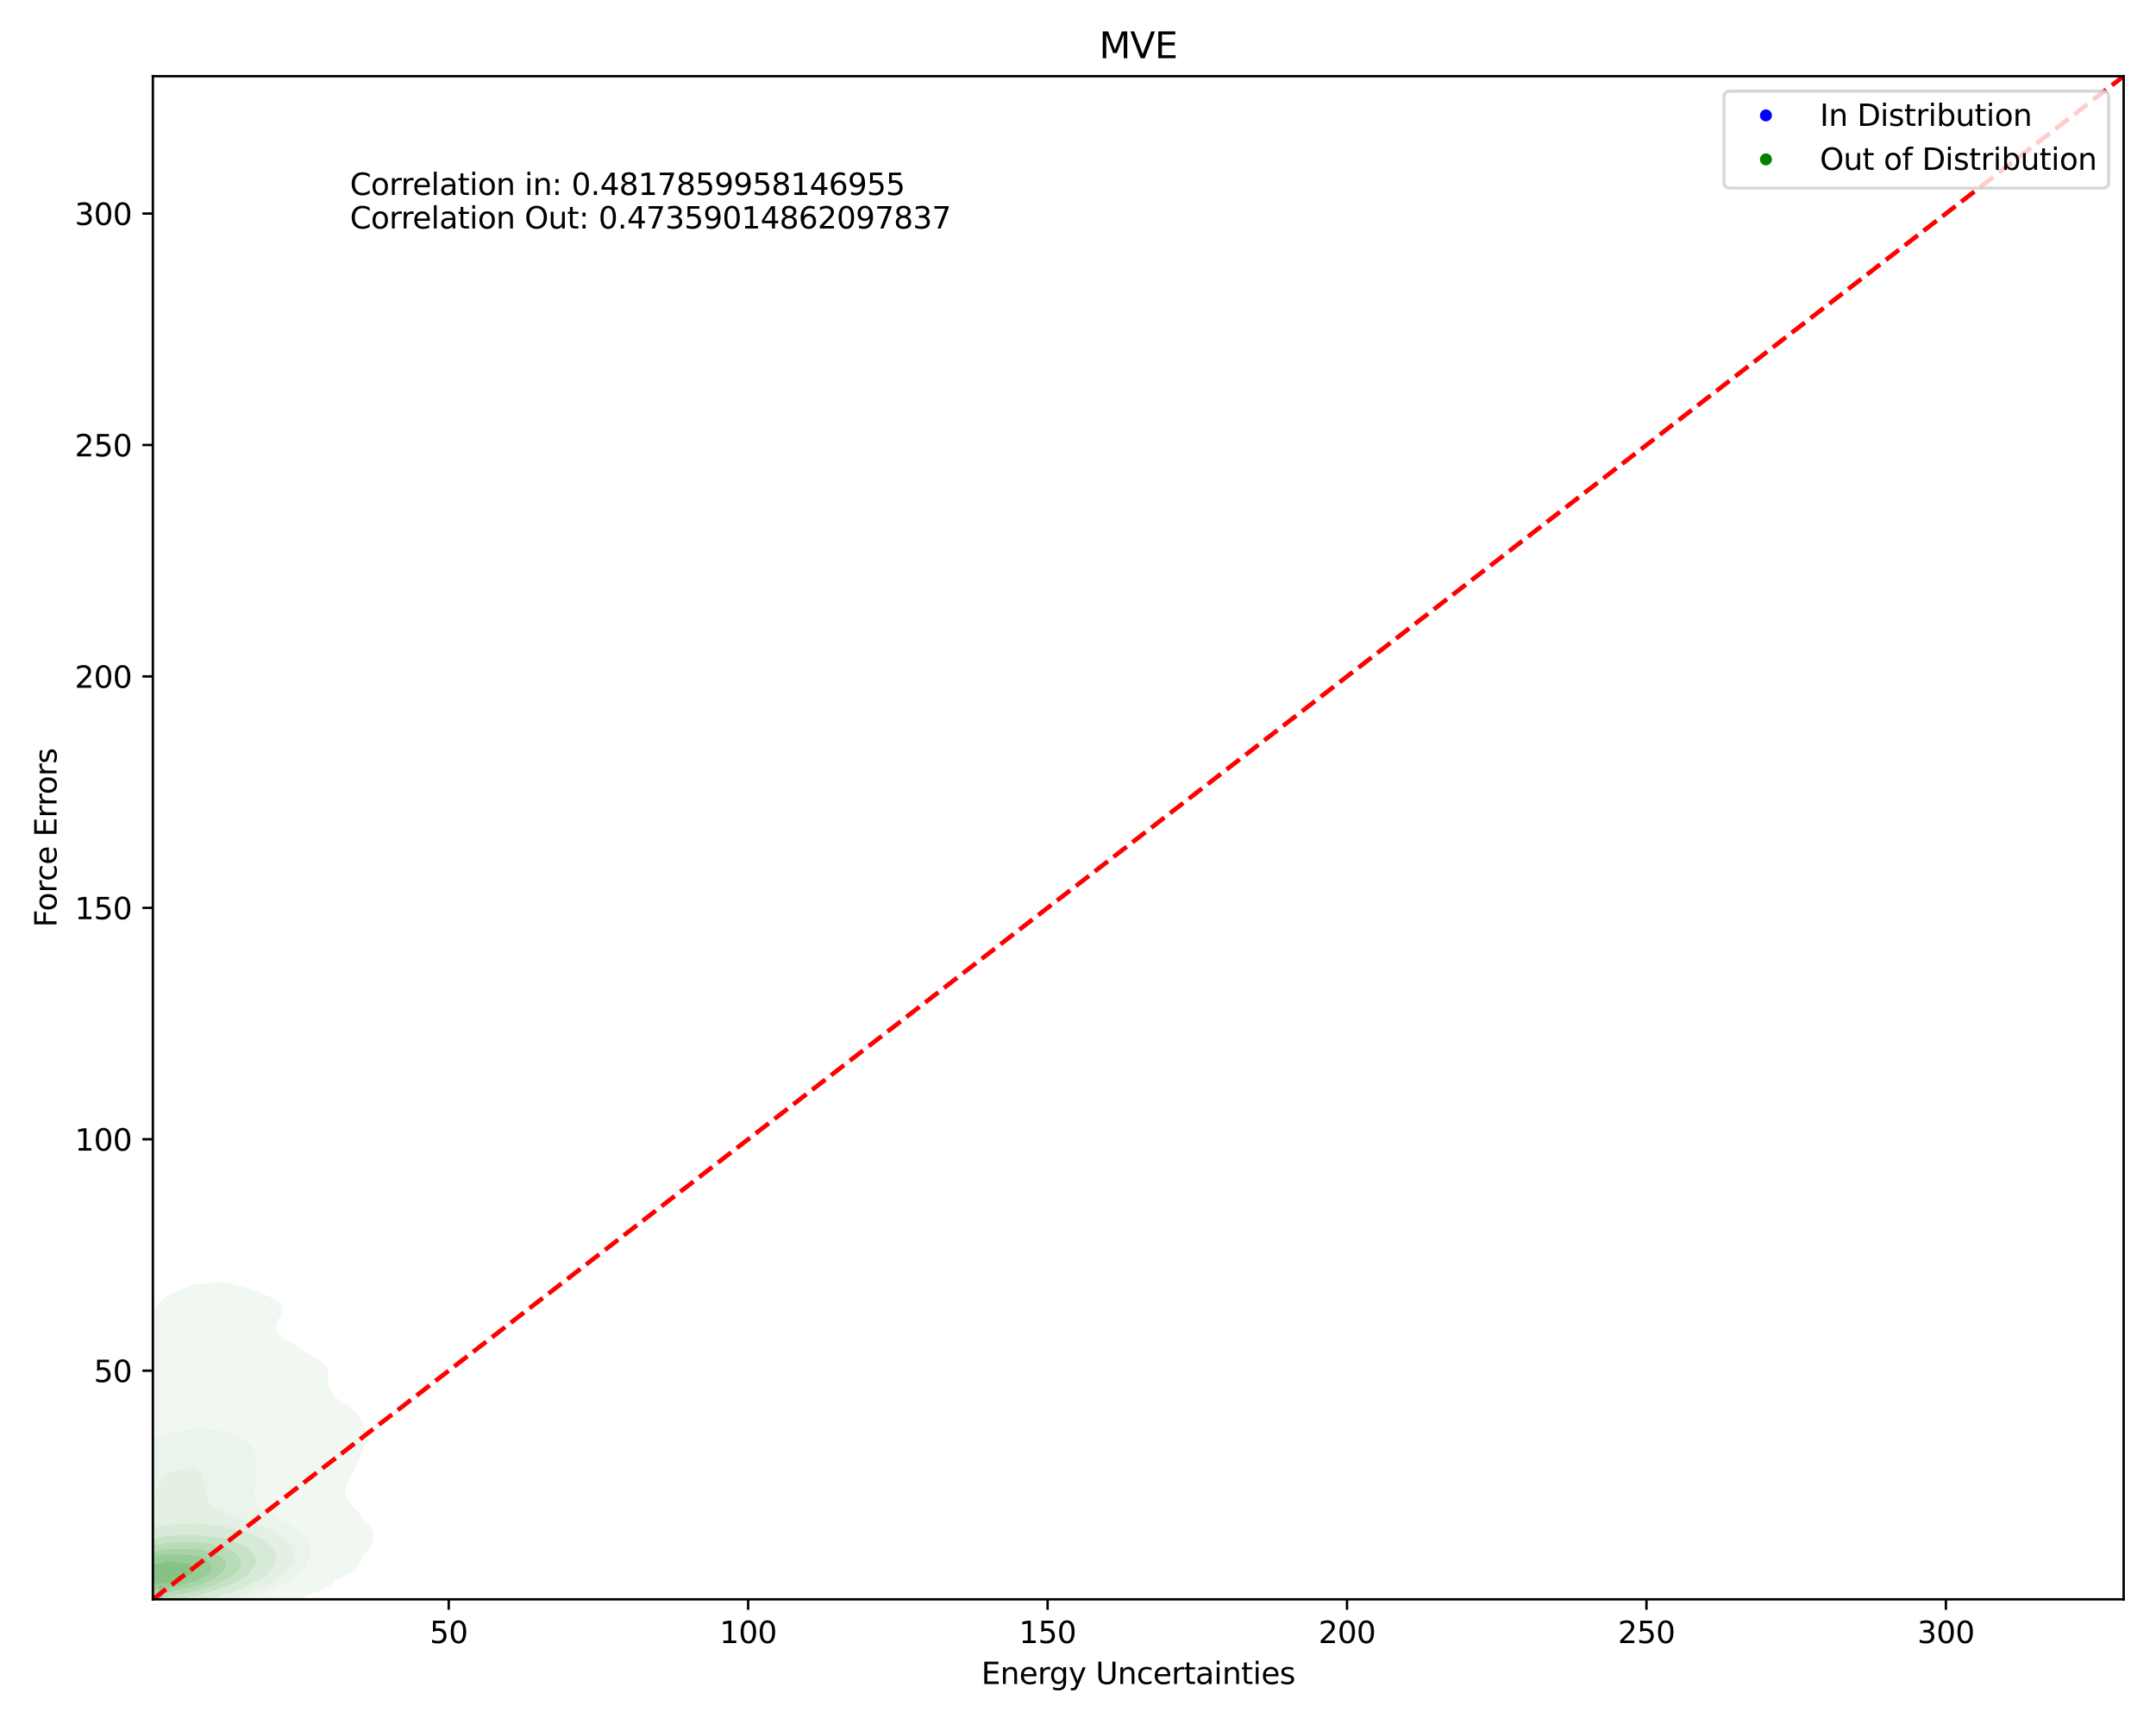 <?xml version="1.0" encoding="utf-8" standalone="no"?>
<!DOCTYPE svg PUBLIC "-//W3C//DTD SVG 1.1//EN"
  "http://www.w3.org/Graphics/SVG/1.1/DTD/svg11.dtd">
<svg xmlns:xlink="http://www.w3.org/1999/xlink" width="720pt" height="576pt" viewBox="0 0 720 576" xmlns="http://www.w3.org/2000/svg" version="1.1">
 <defs>
  <style type="text/css">*{stroke-linejoin: round; stroke-linecap: butt}</style>
 </defs>
 <g id="figure_1">
  <g id="patch_1">
   <path d="M 0 576 
L 720 576 
L 720 0 
L 0 0 
z
" style="fill: #ffffff"/>
  </g>
  <g id="axes_1">
   <g id="patch_2">
    <path d="M 51.05 534.04 
L 709.2 534.04 
L 709.2 25.44 
L 51.05 25.44 
z
" style="fill: #ffffff"/>
   </g>
   <g id="QuadContourSet_1">
    <path d="M 53.05 534.264 
L 53.229 534.416 
L 53.408 534.415 
L 53.587 534.331 
L 53.766 534.123 
L 53.784 534.099 
L 53.945 533.999 
L 54.124 533.776 
L 54.175 533.703 
L 54.303 533.555 
L 54.417 533.307 
L 54.482 533.121 
L 54.553 532.911 
L 54.64 532.515 
L 54.661 532.384 
L 54.747 532.12 
L 54.813 531.724 
L 54.837 531.328 
L 54.831 530.932 
L 54.775 530.536 
L 54.679 530.14 
L 54.661 530.083 
L 54.578 529.744 
L 54.482 529.482 
L 54.358 529.348 
L 54.303 529.288 
L 54.124 529.224 
L 53.945 529.138 
L 53.766 529.086 
L 53.587 529.05 
L 53.408 529.203 
L 53.351 529.348 
L 53.229 529.694 
L 53.214 529.744 
L 53.111 530.14 
L 53.05 530.535 
L 53.049 530.536 
L 52.967 530.932 
L 52.919 531.328 
L 52.888 531.724 
L 52.871 532.12 
L 52.871 532.12 
L 52.82 532.515 
L 52.798 532.911 
L 52.808 533.307 
L 52.871 533.652 
L 52.874 533.703 
L 52.971 534.099 
z
M 53.091 533.703 
L 53.05 533.572 
L 52.982 533.307 
L 52.957 532.911 
L 52.975 532.515 
L 53.035 532.12 
L 53.05 532.048 
L 53.085 531.724 
L 53.165 531.328 
L 53.229 531.097 
L 53.278 530.932 
L 53.408 530.581 
L 53.448 530.536 
L 53.587 530.336 
L 53.766 530.306 
L 53.945 530.358 
L 54.124 530.536 
L 54.124 530.536 
L 54.298 530.932 
L 54.303 530.953 
L 54.386 531.328 
L 54.419 531.724 
L 54.398 532.12 
L 54.318 532.515 
L 54.303 532.565 
L 54.209 532.911 
L 54.124 533.095 
L 54.025 533.307 
L 53.945 533.448 
L 53.766 533.678 
L 53.738 533.703 
L 53.587 533.902 
L 53.408 533.991 
L 53.229 533.944 
z
" clip-path="url(#p7f2a093a16)" style="fill: #e7e7f3"/>
    <path d="M 53.229 533.944 
L 53.408 533.991 
L 53.587 533.902 
L 53.738 533.703 
L 53.766 533.678 
L 53.945 533.448 
L 54.025 533.307 
L 54.124 533.095 
L 54.209 532.911 
L 54.303 532.565 
L 54.318 532.515 
L 54.398 532.12 
L 54.419 531.724 
L 54.386 531.328 
L 54.303 530.953 
L 54.298 530.932 
L 54.124 530.536 
L 54.124 530.536 
L 53.945 530.358 
L 53.766 530.306 
L 53.587 530.336 
L 53.448 530.536 
L 53.408 530.581 
L 53.278 530.932 
L 53.229 531.097 
L 53.165 531.328 
L 53.085 531.724 
L 53.05 532.048 
L 53.035 532.12 
L 52.975 532.515 
L 52.957 532.911 
L 52.982 533.307 
L 53.05 533.572 
L 53.091 533.703 
z
M 53.236 533.703 
L 53.229 533.7 
L 53.074 533.307 
L 53.05 532.911 
L 53.061 532.515 
L 53.094 532.12 
L 53.166 531.724 
L 53.229 531.495 
L 53.277 531.328 
L 53.408 530.975 
L 53.443 530.932 
L 53.587 530.718 
L 53.766 530.679 
L 53.945 530.758 
L 54.066 530.932 
L 54.124 531.056 
L 54.205 531.328 
L 54.258 531.724 
L 54.254 532.12 
L 54.191 532.515 
L 54.124 532.713 
L 54.073 532.911 
L 53.945 533.192 
L 53.887 533.307 
L 53.766 533.513 
L 53.587 533.686 
L 53.545 533.703 
L 53.408 533.804 
z
" clip-path="url(#p7f2a093a16)" style="fill: #d5d5f4"/>
    <path d="M 53.408 533.804 
L 53.545 533.703 
L 53.587 533.686 
L 53.766 533.513 
L 53.887 533.307 
L 53.945 533.192 
L 54.073 532.911 
L 54.124 532.713 
L 54.191 532.515 
L 54.254 532.12 
L 54.258 531.724 
L 54.205 531.328 
L 54.124 531.056 
L 54.066 530.932 
L 53.945 530.758 
L 53.766 530.679 
L 53.587 530.718 
L 53.443 530.932 
L 53.408 530.975 
L 53.277 531.328 
L 53.229 531.495 
L 53.166 531.724 
L 53.094 532.12 
L 53.061 532.515 
L 53.05 532.911 
L 53.074 533.307 
L 53.229 533.7 
L 53.236 533.703 
z
M 53.158 533.307 
L 53.105 532.911 
L 53.114 532.515 
L 53.166 532.12 
L 53.229 531.858 
L 53.261 531.724 
L 53.398 531.328 
L 53.408 531.302 
L 53.587 531.041 
L 53.766 531.012 
L 53.945 531.157 
L 54.023 531.328 
L 54.107 531.724 
L 54.117 532.12 
L 54.072 532.515 
L 53.945 532.911 
L 53.945 532.911 
L 53.766 533.287 
L 53.752 533.307 
L 53.587 533.54 
L 53.408 533.618 
L 53.229 533.485 
z
" clip-path="url(#p7f2a093a16)" style="fill: #bfbff5"/>
    <path d="M 53.229 533.485 
L 53.408 533.618 
L 53.587 533.54 
L 53.752 533.307 
L 53.766 533.287 
L 53.945 532.911 
L 53.945 532.911 
L 54.072 532.515 
L 54.117 532.12 
L 54.107 531.724 
L 54.023 531.328 
L 53.945 531.157 
L 53.766 531.012 
L 53.587 531.041 
L 53.408 531.302 
L 53.398 531.328 
L 53.261 531.724 
L 53.229 531.858 
L 53.166 532.12 
L 53.114 532.515 
L 53.105 532.911 
L 53.158 533.307 
z
M 53.31 533.307 
L 53.229 533.125 
L 53.186 532.911 
L 53.194 532.515 
L 53.229 532.311 
L 53.258 532.12 
L 53.367 531.724 
L 53.408 531.611 
L 53.587 531.365 
L 53.766 531.358 
L 53.945 531.697 
L 53.952 531.724 
L 53.994 532.12 
L 53.945 532.515 
L 53.945 532.515 
L 53.836 532.911 
L 53.766 533.059 
L 53.597 533.307 
L 53.587 533.322 
L 53.408 533.415 
z
" clip-path="url(#p7f2a093a16)" style="fill: #a0a0f7"/>
    <path d="M 53.408 533.415 
L 53.587 533.322 
L 53.597 533.307 
L 53.766 533.059 
L 53.836 532.911 
L 53.945 532.515 
L 53.945 532.515 
L 53.994 532.12 
L 53.952 531.724 
L 53.945 531.697 
L 53.766 531.358 
L 53.587 531.365 
L 53.408 531.611 
L 53.367 531.724 
L 53.258 532.12 
L 53.229 532.311 
L 53.194 532.515 
L 53.186 532.911 
L 53.229 533.125 
L 53.31 533.307 
z
M 53.389 533.307 
L 53.229 532.947 
L 53.222 532.911 
L 53.229 532.515 
L 53.229 532.515 
L 53.29 532.12 
L 53.408 531.736 
L 53.416 531.724 
L 53.587 531.465 
L 53.766 531.481 
L 53.889 531.724 
L 53.941 532.12 
L 53.907 532.515 
L 53.789 532.911 
L 53.766 532.961 
L 53.587 533.245 
L 53.446 533.307 
L 53.408 533.328 
z
" clip-path="url(#p7f2a093a16)" style="fill: #8585f8"/>
    <path d="M 53.408 533.328 
L 53.446 533.307 
L 53.587 533.245 
L 53.766 532.961 
L 53.789 532.911 
L 53.907 532.515 
L 53.941 532.12 
L 53.889 531.724 
L 53.766 531.481 
L 53.587 531.465 
L 53.416 531.724 
L 53.408 531.736 
L 53.29 532.12 
L 53.229 532.515 
L 53.229 532.515 
L 53.222 532.911 
L 53.229 532.947 
L 53.389 533.307 
z
M 53.319 532.911 
L 53.302 532.515 
L 53.372 532.12 
L 53.408 532.003 
L 53.587 531.724 
L 53.766 531.829 
L 53.835 532.12 
L 53.811 532.515 
L 53.766 532.663 
L 53.675 532.911 
L 53.587 533.058 
L 53.408 533.109 
z
" clip-path="url(#p7f2a093a16)" style="fill: #6868fa"/>
    <path d="M 53.408 533.109 
L 53.587 533.058 
L 53.675 532.911 
L 53.766 532.663 
L 53.811 532.515 
L 53.835 532.12 
L 53.766 531.829 
L 53.587 531.724 
L 53.408 532.003 
L 53.372 532.12 
L 53.302 532.515 
L 53.319 532.911 
z
M 53.382 532.911 
L 53.35 532.515 
L 53.408 532.204 
L 53.442 532.12 
L 53.587 531.89 
L 53.766 532.12 
L 53.745 532.515 
L 53.601 532.911 
L 53.587 532.936 
L 53.408 532.968 
z
" clip-path="url(#p7f2a093a16)" style="fill: #4646fb"/>
    <path d="M 53.408 532.968 
L 53.587 532.936 
L 53.601 532.911 
L 53.745 532.515 
L 53.766 532.12 
L 53.587 531.89 
L 53.442 532.12 
L 53.408 532.204 
L 53.35 532.515 
L 53.382 532.911 
z
M 53.408 532.515 
L 53.568 532.12 
L 53.587 532.09 
L 53.61 532.12 
L 53.655 532.515 
L 53.587 532.703 
z
" clip-path="url(#p7f2a093a16)" style="fill: #2828fd"/>
    <path d="M 53.587 532.703 
L 53.655 532.515 
L 53.61 532.12 
L 53.587 532.09 
L 53.568 532.12 
L 53.408 532.515 
z
" clip-path="url(#p7f2a093a16)" style="fill: #0b0bfe"/>
   </g>
   <g id="QuadContourSet_2">
    <path d="M 27.845 546.26 
L 30.205 546.159 
L 37.213 545.964 
L 46.58 545.225 
L 47.925 545.068 
L 55.948 544.138 
L 57.1 543.977 
L 64.284 542.886 
L 65.315 542.707 
L 70.954 541.795 
L 74.683 540.88 
L 75.671 540.704 
L 81.178 539.613 
L 84.05 538.627 
L 84.577 538.523 
L 89.655 537.432 
L 92.524 536.341 
L 93.418 535.899 
L 96.25 535.25 
L 99.713 534.159 
L 101.811 533.068 
L 102.785 532.366 
L 104.223 531.977 
L 107.53 530.887 
L 109.643 529.796 
L 111.055 528.705 
L 112.044 527.614 
L 112.153 527.478 
L 114.622 526.523 
L 116.644 525.432 
L 118.087 524.341 
L 119.151 523.251 
L 119.96 522.16 
L 120.593 521.069 
L 121.102 519.978 
L 121.52 518.887 
L 121.52 518.887 
L 122.729 517.796 
L 123.621 516.705 
L 124.252 515.615 
L 124.652 514.524 
L 124.833 513.433 
L 124.797 512.342 
L 124.531 511.251 
L 124.014 510.16 
L 123.217 509.069 
L 122.109 507.979 
L 121.52 507.503 
L 121.16 506.888 
L 120.396 505.797 
L 119.489 504.706 
L 118.489 503.615 
L 117.482 502.524 
L 116.576 501.433 
L 115.88 500.343 
L 115.464 499.252 
L 115.342 498.161 
L 115.476 497.07 
L 115.804 495.979 
L 116.258 494.888 
L 116.784 493.797 
L 117.34 492.707 
L 117.901 491.616 
L 118.45 490.525 
L 118.982 489.434 
L 119.493 488.343 
L 119.982 487.252 
L 120.445 486.161 
L 120.873 485.071 
L 121.254 483.98 
L 121.52 483.062 
L 121.646 482.889 
L 122.223 481.798 
L 122.549 480.707 
L 122.613 479.616 
L 122.423 478.525 
L 121.999 477.435 
L 121.52 476.6 
L 121.452 476.344 
L 121.071 475.253 
L 120.579 474.162 
L 119.95 473.071 
L 119.144 471.98 
L 118.117 470.889 
L 116.833 469.798 
L 115.295 468.708 
L 113.566 467.617 
L 112.153 466.738 
L 111.955 466.526 
L 111.085 465.435 
L 110.394 464.344 
L 109.928 463.253 
L 109.681 462.162 
L 109.605 461.072 
L 109.615 459.981 
L 109.602 458.89 
L 109.451 457.799 
L 109.044 456.708 
L 108.285 455.617 
L 107.121 454.526 
L 105.553 453.436 
L 103.625 452.345 
L 102.785 451.914 
L 101.862 451.254 
L 100.199 450.163 
L 98.387 449.072 
L 96.502 447.981 
L 94.688 446.89 
L 93.418 445.977 
L 93.208 445.8 
L 92.383 444.709 
L 92.047 443.618 
L 92.138 442.527 
L 92.536 441.436 
L 93.099 440.345 
L 93.418 439.741 
L 93.699 439.254 
L 94.152 438.164 
L 94.305 437.073 
L 94.044 435.982 
L 93.418 435.122 
L 93.223 434.891 
L 91.672 433.8 
L 89.453 432.709 
L 86.742 431.618 
L 84.05 430.616 
L 83.73 430.528 
L 79.797 429.437 
L 75.626 428.346 
L 74.683 428.116 
L 71.555 428.346 
L 65.315 428.741 
L 63.381 429.437 
L 60.519 430.528 
L 57.888 431.618 
L 55.948 432.524 
L 55.697 432.709 
L 54.429 433.8 
L 53.351 434.891 
L 52.411 435.982 
L 51.561 437.073 
L 50.766 438.164 
L 50 439.254 
L 49.254 440.345 
L 48.525 441.436 
L 47.816 442.527 
L 47.128 443.618 
L 46.58 444.514 
L 46.47 444.709 
L 45.874 445.8 
L 45.276 446.89 
L 44.64 447.981 
L 43.937 449.072 
L 43.153 450.163 
L 42.295 451.254 
L 41.38 452.345 
L 40.433 453.436 
L 39.476 454.526 
L 38.524 455.617 
L 37.59 456.708 
L 37.213 457.141 
L 36.478 457.799 
L 35.261 458.89 
L 34.087 459.981 
L 32.962 461.072 
L 31.89 462.162 
L 30.879 463.253 
L 29.932 464.344 
L 29.054 465.435 
L 28.243 466.526 
L 27.845 467.089 
L 27.234 467.617 
L 26.043 468.708 
L 24.973 469.798 
L 24.01 470.889 
L 23.14 471.98 
L 22.35 473.071 
L 21.628 474.162 
L 20.966 475.253 
L 20.357 476.344 
L 19.797 477.435 
L 19.282 478.525 
L 18.808 479.616 
L 18.478 480.424 
L 18.238 480.707 
L 17.329 481.798 
L 16.475 482.889 
L 15.67 483.98 
L 14.91 485.071 
L 14.197 486.161 
L 13.535 487.252 
L 12.929 488.343 
L 12.383 489.434 
L 11.898 490.525 
L 11.474 491.616 
L 11.107 492.707 
L 10.792 493.797 
L 10.521 494.888 
L 10.287 495.979 
L 10.08 497.07 
L 9.893 498.161 
L 9.72 499.252 
L 9.557 500.343 
L 9.402 501.433 
L 9.254 502.524 
L 9.115 503.615 
L 9.11 503.652 
L 8.778 504.706 
L 8.441 505.797 
L 8.089 506.888 
L 7.688 507.979 
L 7.197 509.069 
L 6.577 510.16 
L 5.807 511.251 
L 4.899 512.342 
L 3.899 513.433 
L 2.874 514.524 
L 1.893 515.615 
L 1.003 516.705 
L 0.228 517.796 
L -0.257 518.558 
L -0.898 518.887 
L -2.902 519.978 
L -4.512 521.069 
L -5.791 522.16 
L -6.803 523.251 
L -7.603 524.341 
L -8.238 525.432 
L -8.743 526.523 
L -9.146 527.614 
L -9.465 528.705 
L -9.625 529.39 
L -9.625 529.796 
L -9.625 530.887 
L -9.625 531.977 
L -9.625 533.068 
L -9.625 534.159 
L -9.625 535.25 
L -9.625 536.341 
L -9.625 537.432 
L -9.625 537.542 
L -9.196 538.523 
L -8.434 539.613 
L -7.217 540.704 
L -5.267 541.795 
L -2.104 542.886 
L -0.257 543.366 
L 1.764 543.977 
L 7.57 545.068 
L 9.11 545.3 
L 18.478 546.097 
L 22.73 546.159 
z
M 23.836 540.704 
L 18.478 540.035 
L 16.445 539.613 
L 12.538 538.523 
L 10.215 537.432 
L 9.11 536.603 
L 8.614 536.341 
L 7.074 535.25 
L 6.1 534.159 
L 5.534 533.068 
L 5.28 531.977 
L 5.281 530.887 
L 5.505 529.796 
L 5.945 528.705 
L 6.609 527.614 
L 7.522 526.523 
L 8.727 525.432 
L 9.11 525.141 
L 9.564 524.341 
L 10.31 523.251 
L 11.229 522.16 
L 12.368 521.069 
L 13.782 519.978 
L 15.54 518.887 
L 17.718 517.796 
L 18.478 517.443 
L 19.322 516.705 
L 20.724 515.615 
L 22.36 514.524 
L 24.223 513.433 
L 26.263 512.342 
L 27.845 511.496 
L 28.156 511.251 
L 29.385 510.16 
L 30.548 509.069 
L 31.575 507.979 
L 32.419 506.888 
L 33.073 505.797 
L 33.568 504.706 
L 33.955 503.615 
L 34.285 502.524 
L 34.6 501.433 
L 34.927 500.343 
L 35.277 499.252 
L 35.652 498.161 
L 36.051 497.07 
L 36.473 495.979 
L 36.921 494.888 
L 37.213 494.232 
L 37.383 493.797 
L 37.853 492.707 
L 38.386 491.616 
L 39.001 490.525 
L 39.717 489.434 
L 40.55 488.343 
L 41.515 487.252 
L 42.625 486.161 
L 43.893 485.071 
L 45.331 483.98 
L 46.58 483.124 
L 46.985 482.889 
L 48.944 481.798 
L 51.08 480.707 
L 53.42 479.616 
L 55.948 478.54 
L 56.029 478.525 
L 61.989 477.435 
L 65.315 476.86 
L 70.882 477.435 
L 74.683 477.834 
L 76.627 478.525 
L 79.285 479.616 
L 81.398 480.707 
L 82.993 481.798 
L 84.05 482.804 
L 84.125 482.889 
L 84.846 483.98 
L 85.325 485.071 
L 85.614 486.161 
L 85.763 487.252 
L 85.815 488.343 
L 85.806 489.434 
L 85.763 490.525 
L 85.7 491.616 
L 85.626 492.707 
L 85.539 493.797 
L 85.436 494.888 
L 85.321 495.979 
L 85.205 497.07 
L 85.12 498.161 
L 85.115 499.252 
L 85.262 500.343 
L 85.648 501.433 
L 86.354 502.524 
L 87.432 503.615 
L 88.868 504.706 
L 90.571 505.797 
L 92.386 506.888 
L 93.418 507.493 
L 94.441 507.979 
L 96.641 509.069 
L 98.487 510.16 
L 99.971 511.251 
L 101.119 512.342 
L 101.974 513.433 
L 102.582 514.524 
L 102.785 515.044 
L 103.203 515.615 
L 103.717 516.705 
L 103.945 517.796 
L 103.902 518.887 
L 103.582 519.978 
L 102.957 521.069 
L 102.785 521.269 
L 102.467 522.16 
L 101.938 523.251 
L 101.235 524.341 
L 100.305 525.432 
L 99.062 526.523 
L 97.368 527.614 
L 95.005 528.705 
L 93.418 529.282 
L 92.724 529.796 
L 90.923 530.887 
L 88.38 531.977 
L 84.622 533.068 
L 84.05 533.216 
L 81.832 534.159 
L 78.198 535.25 
L 74.683 536.023 
L 73.563 536.341 
L 69.057 537.432 
L 65.315 538.12 
L 63.109 538.523 
L 55.948 539.613 
L 55.948 539.613 
L 46.58 540.663 
L 45.721 540.704 
L 37.213 541.223 
L 27.845 541.102 
z
" clip-path="url(#p7f2a093a16)" style="fill: #e5f0e5; fill-opacity: 0.5"/>
    <path d="M 27.845 541.102 
L 37.213 541.223 
L 45.721 540.704 
L 46.58 540.663 
L 55.948 539.613 
L 55.948 539.613 
L 63.109 538.523 
L 65.315 538.12 
L 69.057 537.432 
L 73.563 536.341 
L 74.683 536.023 
L 78.198 535.25 
L 81.832 534.159 
L 84.05 533.216 
L 84.622 533.068 
L 88.38 531.977 
L 90.923 530.887 
L 92.724 529.796 
L 93.418 529.282 
L 95.005 528.705 
L 97.368 527.614 
L 99.062 526.523 
L 100.305 525.432 
L 101.235 524.341 
L 101.938 523.251 
L 102.467 522.16 
L 102.785 521.269 
L 102.957 521.069 
L 103.582 519.978 
L 103.902 518.887 
L 103.945 517.796 
L 103.717 516.705 
L 103.203 515.615 
L 102.785 515.044 
L 102.582 514.524 
L 101.974 513.433 
L 101.119 512.342 
L 99.971 511.251 
L 98.487 510.16 
L 96.641 509.069 
L 94.441 507.979 
L 93.418 507.493 
L 92.386 506.888 
L 90.571 505.797 
L 88.868 504.706 
L 87.432 503.615 
L 86.354 502.524 
L 85.648 501.433 
L 85.262 500.343 
L 85.115 499.252 
L 85.12 498.161 
L 85.205 497.07 
L 85.321 495.979 
L 85.436 494.888 
L 85.539 493.797 
L 85.626 492.707 
L 85.7 491.616 
L 85.763 490.525 
L 85.806 489.434 
L 85.815 488.343 
L 85.763 487.252 
L 85.614 486.161 
L 85.325 485.071 
L 84.846 483.98 
L 84.125 482.889 
L 84.05 482.804 
L 82.993 481.798 
L 81.398 480.707 
L 79.285 479.616 
L 76.627 478.525 
L 74.683 477.834 
L 70.882 477.435 
L 65.315 476.86 
L 61.989 477.435 
L 56.029 478.525 
L 55.948 478.54 
L 53.42 479.616 
L 51.08 480.707 
L 48.944 481.798 
L 46.985 482.889 
L 46.58 483.124 
L 45.331 483.98 
L 43.893 485.071 
L 42.625 486.161 
L 41.515 487.252 
L 40.55 488.343 
L 39.717 489.434 
L 39.001 490.525 
L 38.386 491.616 
L 37.853 492.707 
L 37.383 493.797 
L 37.213 494.232 
L 36.921 494.888 
L 36.473 495.979 
L 36.051 497.07 
L 35.652 498.161 
L 35.277 499.252 
L 34.927 500.343 
L 34.6 501.433 
L 34.285 502.524 
L 33.955 503.615 
L 33.568 504.706 
L 33.073 505.797 
L 32.419 506.888 
L 31.575 507.979 
L 30.548 509.069 
L 29.385 510.16 
L 28.156 511.251 
L 27.845 511.496 
L 26.263 512.342 
L 24.223 513.433 
L 22.36 514.524 
L 20.724 515.615 
L 19.322 516.705 
L 18.478 517.443 
L 17.718 517.796 
L 15.54 518.887 
L 13.782 519.978 
L 12.368 521.069 
L 11.229 522.16 
L 10.31 523.251 
L 9.564 524.341 
L 9.11 525.141 
L 8.727 525.432 
L 7.522 526.523 
L 6.609 527.614 
L 5.945 528.705 
L 5.505 529.796 
L 5.281 530.887 
L 5.28 531.977 
L 5.534 533.068 
L 6.1 534.159 
L 7.074 535.25 
L 8.614 536.341 
L 9.11 536.603 
L 10.215 537.432 
L 12.538 538.523 
L 16.445 539.613 
L 18.478 540.035 
L 23.836 540.704 
z
M 23.625 538.523 
L 18.833 537.432 
L 18.478 537.317 
L 15.742 536.341 
L 13.755 535.25 
L 12.511 534.159 
L 11.764 533.068 
L 11.365 531.977 
L 11.222 530.887 
L 11.284 529.796 
L 11.523 528.705 
L 11.929 527.614 
L 12.507 526.523 
L 13.277 525.432 
L 14.269 524.341 
L 15.531 523.251 
L 17.127 522.16 
L 18.478 521.396 
L 18.794 521.069 
L 19.971 519.978 
L 21.401 518.887 
L 23.145 517.796 
L 25.272 516.705 
L 27.845 515.615 
L 27.845 515.615 
L 29.601 514.524 
L 31.623 513.433 
L 33.903 512.342 
L 36.386 511.251 
L 37.213 510.863 
L 38.598 510.16 
L 40.661 509.069 
L 42.639 507.979 
L 44.403 506.888 
L 45.853 505.797 
L 46.58 505.062 
L 47.132 504.706 
L 48.362 503.615 
L 49.282 502.524 
L 49.984 501.433 
L 50.574 500.343 
L 51.134 499.252 
L 51.714 498.161 
L 52.33 497.07 
L 52.981 495.979 
L 53.66 494.888 
L 54.364 493.797 
L 55.099 492.707 
L 55.888 491.616 
L 55.948 491.541 
L 61.307 490.525 
L 65.315 489.557 
L 66.114 490.525 
L 66.796 491.616 
L 67.342 492.707 
L 67.8 493.797 
L 68.183 494.888 
L 68.489 495.979 
L 68.722 497.07 
L 68.898 498.161 
L 69.07 499.252 
L 69.324 500.343 
L 69.802 501.433 
L 70.705 502.524 
L 72.303 503.615 
L 74.683 504.607 
L 74.843 504.706 
L 77.303 505.797 
L 80.26 506.888 
L 83.438 507.979 
L 84.05 508.174 
L 86.464 509.069 
L 89.092 510.16 
L 91.249 511.251 
L 92.94 512.342 
L 93.418 512.714 
L 94.606 513.433 
L 96.04 514.524 
L 97.09 515.615 
L 97.818 516.705 
L 98.272 517.796 
L 98.483 518.887 
L 98.47 519.978 
L 98.234 521.069 
L 97.762 522.16 
L 97.019 523.251 
L 95.944 524.341 
L 94.434 525.432 
L 93.418 525.997 
L 92.935 526.523 
L 91.706 527.614 
L 90.086 528.705 
L 87.887 529.796 
L 84.801 530.887 
L 84.05 531.115 
L 82.282 531.977 
L 79.343 533.068 
L 75.101 534.159 
L 74.683 534.257 
L 71.333 535.25 
L 66.172 536.341 
L 65.315 536.505 
L 60.34 537.432 
L 55.948 538.118 
L 52.136 538.523 
L 46.58 539.136 
L 37.213 539.516 
L 27.845 539.148 
z
" clip-path="url(#p7f2a093a16)" style="fill: #d8ead8; fill-opacity: 0.5"/>
    <path d="M 27.845 539.148 
L 37.213 539.516 
L 46.58 539.136 
L 52.136 538.523 
L 55.948 538.118 
L 60.34 537.432 
L 65.315 536.505 
L 66.172 536.341 
L 71.333 535.25 
L 74.683 534.257 
L 75.101 534.159 
L 79.343 533.068 
L 82.282 531.977 
L 84.05 531.115 
L 84.801 530.887 
L 87.887 529.796 
L 90.086 528.705 
L 91.706 527.614 
L 92.935 526.523 
L 93.418 525.997 
L 94.434 525.432 
L 95.944 524.341 
L 97.019 523.251 
L 97.762 522.16 
L 98.234 521.069 
L 98.47 519.978 
L 98.483 518.887 
L 98.272 517.796 
L 97.818 516.705 
L 97.09 515.615 
L 96.04 514.524 
L 94.606 513.433 
L 93.418 512.714 
L 92.94 512.342 
L 91.249 511.251 
L 89.092 510.16 
L 86.464 509.069 
L 84.05 508.174 
L 83.438 507.979 
L 80.26 506.888 
L 77.303 505.797 
L 74.843 504.706 
L 74.683 504.607 
L 72.303 503.615 
L 70.705 502.524 
L 69.802 501.433 
L 69.324 500.343 
L 69.07 499.252 
L 68.898 498.161 
L 68.722 497.07 
L 68.489 495.979 
L 68.183 494.888 
L 67.8 493.797 
L 67.342 492.707 
L 66.796 491.616 
L 66.114 490.525 
L 65.315 489.557 
L 61.307 490.525 
L 55.948 491.541 
L 55.888 491.616 
L 55.099 492.707 
L 54.364 493.797 
L 53.66 494.888 
L 52.981 495.979 
L 52.33 497.07 
L 51.714 498.161 
L 51.134 499.252 
L 50.574 500.343 
L 49.984 501.433 
L 49.282 502.524 
L 48.362 503.615 
L 47.132 504.706 
L 46.58 505.062 
L 45.853 505.797 
L 44.403 506.888 
L 42.639 507.979 
L 40.661 509.069 
L 38.598 510.16 
L 37.213 510.863 
L 36.386 511.251 
L 33.903 512.342 
L 31.623 513.433 
L 29.601 514.524 
L 27.845 515.615 
L 27.845 515.615 
L 25.272 516.705 
L 23.145 517.796 
L 21.401 518.887 
L 19.971 519.978 
L 18.794 521.069 
L 18.478 521.396 
L 17.127 522.16 
L 15.531 523.251 
L 14.269 524.341 
L 13.277 525.432 
L 12.507 526.523 
L 11.929 527.614 
L 11.523 528.705 
L 11.284 529.796 
L 11.222 530.887 
L 11.365 531.977 
L 11.764 533.068 
L 12.511 534.159 
L 13.755 535.25 
L 15.742 536.341 
L 18.478 537.317 
L 18.833 537.432 
L 23.625 538.523 
z
M 32.622 537.432 
L 27.845 536.967 
L 25.02 536.341 
L 21.68 535.25 
L 19.705 534.159 
L 18.563 533.068 
L 18.478 532.934 
L 17.665 531.977 
L 17.204 530.887 
L 17.122 529.796 
L 17.367 528.705 
L 17.918 527.614 
L 18.478 526.894 
L 18.641 526.523 
L 19.268 525.432 
L 20.064 524.341 
L 21.054 523.251 
L 22.281 522.16 
L 23.799 521.069 
L 25.681 519.978 
L 27.845 518.957 
L 27.951 518.887 
L 29.688 517.796 
L 31.762 516.705 
L 34.247 515.615 
L 37.213 514.524 
L 37.213 514.524 
L 39.94 513.433 
L 43.055 512.342 
L 46.567 511.251 
L 46.58 511.247 
L 51.137 510.16 
L 55.948 509.11 
L 56.724 509.069 
L 65.315 508.565 
L 69.402 509.069 
L 74.683 509.649 
L 76.737 510.16 
L 80.809 511.251 
L 84.046 512.342 
L 84.05 512.343 
L 86.579 513.433 
L 88.51 514.524 
L 89.94 515.615 
L 90.959 516.705 
L 91.64 517.796 
L 92.04 518.887 
L 92.197 519.978 
L 92.136 521.069 
L 91.867 522.16 
L 91.383 523.251 
L 90.662 524.341 
L 89.66 525.432 
L 88.298 526.523 
L 86.452 527.614 
L 84.05 528.656 
L 83.978 528.705 
L 82.116 529.796 
L 79.677 530.887 
L 76.355 531.977 
L 74.683 532.432 
L 72.766 533.068 
L 68.745 534.159 
L 65.315 534.893 
L 63.495 535.25 
L 57.239 536.341 
L 55.948 536.549 
L 47.419 537.432 
L 46.58 537.523 
L 37.213 537.786 
z
" clip-path="url(#p7f2a093a16)" style="fill: #c9e3c9; fill-opacity: 0.5"/>
    <path d="M 37.213 537.786 
L 46.58 537.523 
L 47.419 537.432 
L 55.948 536.549 
L 57.239 536.341 
L 63.495 535.25 
L 65.315 534.893 
L 68.745 534.159 
L 72.766 533.068 
L 74.683 532.432 
L 76.355 531.977 
L 79.677 530.887 
L 82.116 529.796 
L 83.978 528.705 
L 84.05 528.656 
L 86.452 527.614 
L 88.298 526.523 
L 89.66 525.432 
L 90.662 524.341 
L 91.383 523.251 
L 91.867 522.16 
L 92.136 521.069 
L 92.197 519.978 
L 92.04 518.887 
L 91.64 517.796 
L 90.959 516.705 
L 89.94 515.615 
L 88.51 514.524 
L 86.579 513.433 
L 84.05 512.343 
L 84.046 512.342 
L 80.809 511.251 
L 76.737 510.16 
L 74.683 509.649 
L 69.402 509.069 
L 65.315 508.565 
L 56.724 509.069 
L 55.948 509.11 
L 51.137 510.16 
L 46.58 511.247 
L 46.567 511.251 
L 43.055 512.342 
L 39.94 513.433 
L 37.213 514.524 
L 37.213 514.524 
L 34.247 515.615 
L 31.762 516.705 
L 29.688 517.796 
L 27.951 518.887 
L 27.845 518.957 
L 25.681 519.978 
L 23.799 521.069 
L 22.281 522.16 
L 21.054 523.251 
L 20.064 524.341 
L 19.268 525.432 
L 18.641 526.523 
L 18.478 526.894 
L 17.918 527.614 
L 17.367 528.705 
L 17.122 529.796 
L 17.204 530.887 
L 17.665 531.977 
L 18.478 532.934 
L 18.563 533.068 
L 19.705 534.159 
L 21.68 535.25 
L 25.02 536.341 
L 27.845 536.967 
L 32.622 537.432 
z
M 34.61 535.25 
L 29.172 534.159 
L 27.845 533.719 
L 26.41 533.068 
L 24.833 531.977 
L 23.936 530.887 
L 23.528 529.796 
L 23.495 528.705 
L 23.775 527.614 
L 24.339 526.523 
L 25.187 525.432 
L 26.342 524.341 
L 27.845 523.251 
L 27.845 523.251 
L 29.12 522.16 
L 30.653 521.069 
L 32.506 519.978 
L 34.757 518.887 
L 37.213 517.899 
L 37.461 517.796 
L 40.227 516.705 
L 43.466 515.615 
L 46.58 514.703 
L 47.465 514.524 
L 52.895 513.433 
L 55.948 512.854 
L 65.315 512.412 
L 73.79 513.433 
L 74.683 513.559 
L 77.861 514.524 
L 80.568 515.615 
L 82.5 516.705 
L 83.819 517.796 
L 84.05 518.074 
L 84.789 518.887 
L 85.381 519.978 
L 85.594 521.069 
L 85.444 522.16 
L 84.922 523.251 
L 84.05 524.271 
L 84.009 524.341 
L 83.097 525.432 
L 81.888 526.523 
L 80.309 527.614 
L 78.239 528.705 
L 75.48 529.796 
L 74.683 530.062 
L 72.572 530.887 
L 69.152 531.977 
L 65.315 532.93 
L 64.662 533.068 
L 59.178 534.159 
L 55.948 534.72 
L 50.451 535.25 
L 46.58 535.645 
L 37.213 535.604 
z
" clip-path="url(#p7f2a093a16)" style="fill: #b0d6b0; fill-opacity: 0.5"/>
    <path d="M 37.213 535.604 
L 46.58 535.645 
L 50.451 535.25 
L 55.948 534.72 
L 59.178 534.159 
L 64.662 533.068 
L 65.315 532.93 
L 69.152 531.977 
L 72.572 530.887 
L 74.683 530.062 
L 75.48 529.796 
L 78.239 528.705 
L 80.309 527.614 
L 81.888 526.523 
L 83.097 525.432 
L 84.009 524.341 
L 84.05 524.271 
L 84.922 523.251 
L 85.444 522.16 
L 85.594 521.069 
L 85.381 519.978 
L 84.789 518.887 
L 84.05 518.074 
L 83.819 517.796 
L 82.5 516.705 
L 80.568 515.615 
L 77.861 514.524 
L 74.683 513.559 
L 73.79 513.433 
L 65.315 512.412 
L 55.948 512.854 
L 52.895 513.433 
L 47.465 514.524 
L 46.58 514.703 
L 43.466 515.615 
L 40.227 516.705 
L 37.461 517.796 
L 37.213 517.899 
L 34.757 518.887 
L 32.506 519.978 
L 30.653 521.069 
L 29.12 522.16 
L 27.845 523.251 
L 27.845 523.251 
L 26.342 524.341 
L 25.187 525.432 
L 24.339 526.523 
L 23.775 527.614 
L 23.495 528.705 
L 23.528 529.796 
L 23.936 530.887 
L 24.833 531.977 
L 26.41 533.068 
L 27.845 533.719 
L 29.172 534.159 
L 34.61 535.25 
z
M 34.278 533.068 
L 31.354 531.977 
L 29.75 530.887 
L 28.964 529.796 
L 28.721 528.705 
L 28.865 527.614 
L 29.315 526.523 
L 30.035 525.432 
L 31.019 524.341 
L 32.285 523.251 
L 33.871 522.16 
L 35.836 521.069 
L 37.213 520.422 
L 38.163 519.978 
L 40.755 518.887 
L 43.795 517.796 
L 46.58 516.931 
L 47.687 516.705 
L 53.195 515.615 
L 55.948 515.099 
L 65.315 514.784 
L 70.625 515.615 
L 74.683 516.483 
L 75.242 516.705 
L 77.464 517.796 
L 78.994 518.887 
L 79.966 519.978 
L 80.475 521.069 
L 80.586 522.16 
L 80.332 523.251 
L 79.724 524.341 
L 78.742 525.432 
L 77.332 526.523 
L 75.392 527.614 
L 74.683 527.931 
L 73.135 528.705 
L 70.495 529.796 
L 67.159 530.887 
L 65.315 531.391 
L 62.699 531.977 
L 57.228 533.068 
L 55.948 533.302 
L 46.58 534.159 
L 37.213 533.755 
z
" clip-path="url(#p7f2a093a16)" style="fill: #91c791; fill-opacity: 0.5"/>
    <path d="M 37.213 533.755 
L 46.58 534.159 
L 55.948 533.302 
L 57.228 533.068 
L 62.699 531.977 
L 65.315 531.391 
L 67.159 530.887 
L 70.495 529.796 
L 73.135 528.705 
L 74.683 527.931 
L 75.392 527.614 
L 77.332 526.523 
L 78.742 525.432 
L 79.724 524.341 
L 80.332 523.251 
L 80.586 522.16 
L 80.475 521.069 
L 79.966 519.978 
L 78.994 518.887 
L 77.464 517.796 
L 75.242 516.705 
L 74.683 516.483 
L 70.625 515.615 
L 65.315 514.784 
L 55.948 515.099 
L 53.195 515.615 
L 47.687 516.705 
L 46.58 516.931 
L 43.795 517.796 
L 40.755 518.887 
L 38.163 519.978 
L 37.213 520.422 
L 35.836 521.069 
L 33.871 522.16 
L 32.285 523.251 
L 31.019 524.341 
L 30.035 525.432 
L 29.315 526.523 
L 28.865 527.614 
L 28.721 528.705 
L 28.964 529.796 
L 29.75 530.887 
L 31.354 531.977 
L 34.278 533.068 
z
M 40.057 531.977 
L 37.213 531.483 
L 35.855 530.887 
L 34.366 529.796 
L 33.675 528.705 
L 33.558 527.614 
L 33.892 526.523 
L 34.618 525.432 
L 35.72 524.341 
L 37.213 523.251 
L 37.213 523.251 
L 39.097 522.16 
L 41.316 521.069 
L 43.942 519.978 
L 46.58 519.045 
L 47.32 518.887 
L 52.611 517.796 
L 55.948 517.15 
L 65.315 517.056 
L 68.635 517.796 
L 72.053 518.887 
L 74.161 519.978 
L 74.683 520.439 
L 75.207 521.069 
L 75.611 522.16 
L 75.528 523.251 
L 74.969 524.341 
L 74.683 524.639 
L 73.944 525.432 
L 72.512 526.523 
L 70.644 527.614 
L 68.253 528.705 
L 65.315 529.751 
L 65.146 529.796 
L 60.61 530.887 
L 55.948 531.867 
L 54.492 531.977 
L 46.58 532.629 
z
" clip-path="url(#p7f2a093a16)" style="fill: #72b872; fill-opacity: 0.5"/>
    <path d="M 46.58 532.629 
L 54.492 531.977 
L 55.948 531.867 
L 60.61 530.887 
L 65.146 529.796 
L 65.315 529.751 
L 68.253 528.705 
L 70.644 527.614 
L 72.512 526.523 
L 73.944 525.432 
L 74.683 524.639 
L 74.969 524.341 
L 75.528 523.251 
L 75.611 522.16 
L 75.207 521.069 
L 74.683 520.439 
L 74.161 519.978 
L 72.053 518.887 
L 68.635 517.796 
L 65.315 517.056 
L 55.948 517.15 
L 52.611 517.796 
L 47.32 518.887 
L 46.58 519.045 
L 43.942 519.978 
L 41.316 521.069 
L 39.097 522.16 
L 37.213 523.251 
L 37.213 523.251 
L 35.72 524.341 
L 34.618 525.432 
L 33.892 526.523 
L 33.558 527.614 
L 33.675 528.705 
L 34.366 529.796 
L 35.855 530.887 
L 37.213 531.483 
L 40.057 531.977 
z
M 44.694 530.887 
L 40.409 529.796 
L 38.538 528.705 
L 37.97 527.614 
L 38.192 526.523 
L 38.958 525.432 
L 40.156 524.341 
L 41.749 523.251 
L 43.746 522.16 
L 46.192 521.069 
L 46.58 520.918 
L 50.777 519.978 
L 55.948 518.887 
L 65.315 519.142 
L 67.672 519.978 
L 69.633 521.069 
L 70.658 522.16 
L 70.949 523.251 
L 70.632 524.341 
L 69.774 525.432 
L 68.393 526.523 
L 66.45 527.614 
L 65.315 528.102 
L 63.31 528.705 
L 59.205 529.796 
L 55.948 530.554 
L 50.721 530.887 
L 46.58 531.174 
z
" clip-path="url(#p7f2a093a16)" style="fill: #52a852; fill-opacity: 0.5"/>
    <path d="M 46.58 531.174 
L 50.721 530.887 
L 55.948 530.554 
L 59.205 529.796 
L 63.31 528.705 
L 65.315 528.102 
L 66.45 527.614 
L 68.393 526.523 
L 69.774 525.432 
L 70.632 524.341 
L 70.949 523.251 
L 70.658 522.16 
L 69.633 521.069 
L 67.672 519.978 
L 65.315 519.142 
L 55.948 518.887 
L 50.777 519.978 
L 46.58 520.918 
L 46.192 521.069 
L 43.746 522.16 
L 41.749 523.251 
L 40.156 524.341 
L 38.958 525.432 
L 38.192 526.523 
L 37.97 527.614 
L 38.538 528.705 
L 40.409 529.796 
L 44.694 530.887 
z
M 46.213 528.705 
L 44.631 527.614 
L 44.229 526.523 
L 44.637 525.432 
L 45.673 524.341 
L 46.58 523.719 
L 48.086 523.251 
L 52.072 522.16 
L 55.948 521.177 
L 62.743 522.16 
L 65.315 523.251 
L 65.315 523.251 
L 65.357 524.341 
L 65.315 524.408 
L 64.155 525.432 
L 62.066 526.523 
L 59.343 527.614 
L 56.016 528.705 
L 55.948 528.723 
L 46.58 528.84 
z
" clip-path="url(#p7f2a093a16)" style="fill: #319831; fill-opacity: 0.5"/>
    <path d="M 46.58 528.84 
L 55.948 528.723 
L 56.016 528.705 
L 59.343 527.614 
L 62.066 526.523 
L 64.155 525.432 
L 65.315 524.408 
L 65.357 524.341 
L 65.315 523.251 
L 65.315 523.251 
L 62.743 522.16 
L 55.948 521.177 
L 52.072 522.16 
L 48.086 523.251 
L 46.58 523.719 
L 45.673 524.341 
L 44.637 525.432 
L 44.229 526.523 
L 44.631 527.614 
L 46.213 528.705 
z
" clip-path="url(#p7f2a093a16)" style="fill: #0f870f; fill-opacity: 0.5"/>
   </g>
   <g id="matplotlib.axis_1">
    <g id="xtick_1">
     <g id="line2d_1">
      <defs>
       <path id="m2b02f75978" d="M 0 0 
L 0 3.5 
" style="stroke: #000000; stroke-width: 0.8"/>
      </defs>
      <g>
       <use xlink:href="#m2b02f75978" x="149.853" y="534.04" style="stroke: #000000; stroke-width: 0.8"/>
      </g>
     </g>
     <g id="text_1">
      <!-- 50 -->
      <g transform="translate(143.49 548.638) scale(0.1 -0.1)">
       <defs>
        <path id="DejaVuSans-35" d="M 691 4666 
L 3169 4666 
L 3169 4134 
L 1269 4134 
L 1269 2991 
Q 1406 3038 1543 3061 
Q 1681 3084 1819 3084 
Q 2600 3084 3056 2656 
Q 3513 2228 3513 1497 
Q 3513 744 3044 326 
Q 2575 -91 1722 -91 
Q 1428 -91 1123 -41 
Q 819 9 494 109 
L 494 744 
Q 775 591 1075 516 
Q 1375 441 1709 441 
Q 2250 441 2565 725 
Q 2881 1009 2881 1497 
Q 2881 1984 2565 2268 
Q 2250 2553 1709 2553 
Q 1456 2553 1204 2497 
Q 953 2441 691 2322 
L 691 4666 
z
" transform="scale(0.016)"/>
        <path id="DejaVuSans-30" d="M 2034 4250 
Q 1547 4250 1301 3770 
Q 1056 3291 1056 2328 
Q 1056 1369 1301 889 
Q 1547 409 2034 409 
Q 2525 409 2770 889 
Q 3016 1369 3016 2328 
Q 3016 3291 2770 3770 
Q 2525 4250 2034 4250 
z
M 2034 4750 
Q 2819 4750 3233 4129 
Q 3647 3509 3647 2328 
Q 3647 1150 3233 529 
Q 2819 -91 2034 -91 
Q 1250 -91 836 529 
Q 422 1150 422 2328 
Q 422 3509 836 4129 
Q 1250 4750 2034 4750 
z
" transform="scale(0.016)"/>
       </defs>
       <use xlink:href="#DejaVuSans-35"/>
       <use xlink:href="#DejaVuSans-30" x="63.623"/>
      </g>
     </g>
    </g>
    <g id="xtick_2">
     <g id="line2d_2">
      <g>
       <use xlink:href="#m2b02f75978" x="249.85" y="534.04" style="stroke: #000000; stroke-width: 0.8"/>
      </g>
     </g>
     <g id="text_2">
      <!-- 100 -->
      <g transform="translate(240.306 548.638) scale(0.1 -0.1)">
       <defs>
        <path id="DejaVuSans-31" d="M 794 531 
L 1825 531 
L 1825 4091 
L 703 3866 
L 703 4441 
L 1819 4666 
L 2450 4666 
L 2450 531 
L 3481 531 
L 3481 0 
L 794 0 
L 794 531 
z
" transform="scale(0.016)"/>
       </defs>
       <use xlink:href="#DejaVuSans-31"/>
       <use xlink:href="#DejaVuSans-30" x="63.623"/>
       <use xlink:href="#DejaVuSans-30" x="127.246"/>
      </g>
     </g>
    </g>
    <g id="xtick_3">
     <g id="line2d_3">
      <g>
       <use xlink:href="#m2b02f75978" x="349.847" y="534.04" style="stroke: #000000; stroke-width: 0.8"/>
      </g>
     </g>
     <g id="text_3">
      <!-- 150 -->
      <g transform="translate(340.303 548.638) scale(0.1 -0.1)">
       <use xlink:href="#DejaVuSans-31"/>
       <use xlink:href="#DejaVuSans-35" x="63.623"/>
       <use xlink:href="#DejaVuSans-30" x="127.246"/>
      </g>
     </g>
    </g>
    <g id="xtick_4">
     <g id="line2d_4">
      <g>
       <use xlink:href="#m2b02f75978" x="449.843" y="534.04" style="stroke: #000000; stroke-width: 0.8"/>
      </g>
     </g>
     <g id="text_4">
      <!-- 200 -->
      <g transform="translate(440.3 548.638) scale(0.1 -0.1)">
       <defs>
        <path id="DejaVuSans-32" d="M 1228 531 
L 3431 531 
L 3431 0 
L 469 0 
L 469 531 
Q 828 903 1448 1529 
Q 2069 2156 2228 2338 
Q 2531 2678 2651 2914 
Q 2772 3150 2772 3378 
Q 2772 3750 2511 3984 
Q 2250 4219 1831 4219 
Q 1534 4219 1204 4116 
Q 875 4013 500 3803 
L 500 4441 
Q 881 4594 1212 4672 
Q 1544 4750 1819 4750 
Q 2544 4750 2975 4387 
Q 3406 4025 3406 3419 
Q 3406 3131 3298 2873 
Q 3191 2616 2906 2266 
Q 2828 2175 2409 1742 
Q 1991 1309 1228 531 
z
" transform="scale(0.016)"/>
       </defs>
       <use xlink:href="#DejaVuSans-32"/>
       <use xlink:href="#DejaVuSans-30" x="63.623"/>
       <use xlink:href="#DejaVuSans-30" x="127.246"/>
      </g>
     </g>
    </g>
    <g id="xtick_5">
     <g id="line2d_5">
      <g>
       <use xlink:href="#m2b02f75978" x="549.84" y="534.04" style="stroke: #000000; stroke-width: 0.8"/>
      </g>
     </g>
     <g id="text_5">
      <!-- 250 -->
      <g transform="translate(540.296 548.638) scale(0.1 -0.1)">
       <use xlink:href="#DejaVuSans-32"/>
       <use xlink:href="#DejaVuSans-35" x="63.623"/>
       <use xlink:href="#DejaVuSans-30" x="127.246"/>
      </g>
     </g>
    </g>
    <g id="xtick_6">
     <g id="line2d_6">
      <g>
       <use xlink:href="#m2b02f75978" x="649.837" y="534.04" style="stroke: #000000; stroke-width: 0.8"/>
      </g>
     </g>
     <g id="text_6">
      <!-- 300 -->
      <g transform="translate(640.293 548.638) scale(0.1 -0.1)">
       <defs>
        <path id="DejaVuSans-33" d="M 2597 2516 
Q 3050 2419 3304 2112 
Q 3559 1806 3559 1356 
Q 3559 666 3084 287 
Q 2609 -91 1734 -91 
Q 1441 -91 1130 -33 
Q 819 25 488 141 
L 488 750 
Q 750 597 1062 519 
Q 1375 441 1716 441 
Q 2309 441 2620 675 
Q 2931 909 2931 1356 
Q 2931 1769 2642 2001 
Q 2353 2234 1838 2234 
L 1294 2234 
L 1294 2753 
L 1863 2753 
Q 2328 2753 2575 2939 
Q 2822 3125 2822 3475 
Q 2822 3834 2567 4026 
Q 2313 4219 1838 4219 
Q 1578 4219 1281 4162 
Q 984 4106 628 3988 
L 628 4550 
Q 988 4650 1302 4700 
Q 1616 4750 1894 4750 
Q 2613 4750 3031 4423 
Q 3450 4097 3450 3541 
Q 3450 3153 3228 2886 
Q 3006 2619 2597 2516 
z
" transform="scale(0.016)"/>
       </defs>
       <use xlink:href="#DejaVuSans-33"/>
       <use xlink:href="#DejaVuSans-30" x="63.623"/>
       <use xlink:href="#DejaVuSans-30" x="127.246"/>
      </g>
     </g>
    </g>
    <g id="text_7">
     <!-- Energy Uncertainties -->
     <g transform="translate(327.708 562.317) scale(0.1 -0.1)">
      <defs>
       <path id="DejaVuSans-45" d="M 628 4666 
L 3578 4666 
L 3578 4134 
L 1259 4134 
L 1259 2753 
L 3481 2753 
L 3481 2222 
L 1259 2222 
L 1259 531 
L 3634 531 
L 3634 0 
L 628 0 
L 628 4666 
z
" transform="scale(0.016)"/>
       <path id="DejaVuSans-6e" d="M 3513 2113 
L 3513 0 
L 2938 0 
L 2938 2094 
Q 2938 2591 2744 2837 
Q 2550 3084 2163 3084 
Q 1697 3084 1428 2787 
Q 1159 2491 1159 1978 
L 1159 0 
L 581 0 
L 581 3500 
L 1159 3500 
L 1159 2956 
Q 1366 3272 1645 3428 
Q 1925 3584 2291 3584 
Q 2894 3584 3203 3211 
Q 3513 2838 3513 2113 
z
" transform="scale(0.016)"/>
       <path id="DejaVuSans-65" d="M 3597 1894 
L 3597 1613 
L 953 1613 
Q 991 1019 1311 708 
Q 1631 397 2203 397 
Q 2534 397 2845 478 
Q 3156 559 3463 722 
L 3463 178 
Q 3153 47 2828 -22 
Q 2503 -91 2169 -91 
Q 1331 -91 842 396 
Q 353 884 353 1716 
Q 353 2575 817 3079 
Q 1281 3584 2069 3584 
Q 2775 3584 3186 3129 
Q 3597 2675 3597 1894 
z
M 3022 2063 
Q 3016 2534 2758 2815 
Q 2500 3097 2075 3097 
Q 1594 3097 1305 2825 
Q 1016 2553 972 2059 
L 3022 2063 
z
" transform="scale(0.016)"/>
       <path id="DejaVuSans-72" d="M 2631 2963 
Q 2534 3019 2420 3045 
Q 2306 3072 2169 3072 
Q 1681 3072 1420 2755 
Q 1159 2438 1159 1844 
L 1159 0 
L 581 0 
L 581 3500 
L 1159 3500 
L 1159 2956 
Q 1341 3275 1631 3429 
Q 1922 3584 2338 3584 
Q 2397 3584 2469 3576 
Q 2541 3569 2628 3553 
L 2631 2963 
z
" transform="scale(0.016)"/>
       <path id="DejaVuSans-67" d="M 2906 1791 
Q 2906 2416 2648 2759 
Q 2391 3103 1925 3103 
Q 1463 3103 1205 2759 
Q 947 2416 947 1791 
Q 947 1169 1205 825 
Q 1463 481 1925 481 
Q 2391 481 2648 825 
Q 2906 1169 2906 1791 
z
M 3481 434 
Q 3481 -459 3084 -895 
Q 2688 -1331 1869 -1331 
Q 1566 -1331 1297 -1286 
Q 1028 -1241 775 -1147 
L 775 -588 
Q 1028 -725 1275 -790 
Q 1522 -856 1778 -856 
Q 2344 -856 2625 -561 
Q 2906 -266 2906 331 
L 2906 616 
Q 2728 306 2450 153 
Q 2172 0 1784 0 
Q 1141 0 747 490 
Q 353 981 353 1791 
Q 353 2603 747 3093 
Q 1141 3584 1784 3584 
Q 2172 3584 2450 3431 
Q 2728 3278 2906 2969 
L 2906 3500 
L 3481 3500 
L 3481 434 
z
" transform="scale(0.016)"/>
       <path id="DejaVuSans-79" d="M 2059 -325 
Q 1816 -950 1584 -1140 
Q 1353 -1331 966 -1331 
L 506 -1331 
L 506 -850 
L 844 -850 
Q 1081 -850 1212 -737 
Q 1344 -625 1503 -206 
L 1606 56 
L 191 3500 
L 800 3500 
L 1894 763 
L 2988 3500 
L 3597 3500 
L 2059 -325 
z
" transform="scale(0.016)"/>
       <path id="DejaVuSans-20" transform="scale(0.016)"/>
       <path id="DejaVuSans-55" d="M 556 4666 
L 1191 4666 
L 1191 1831 
Q 1191 1081 1462 751 
Q 1734 422 2344 422 
Q 2950 422 3222 751 
Q 3494 1081 3494 1831 
L 3494 4666 
L 4128 4666 
L 4128 1753 
Q 4128 841 3676 375 
Q 3225 -91 2344 -91 
Q 1459 -91 1007 375 
Q 556 841 556 1753 
L 556 4666 
z
" transform="scale(0.016)"/>
       <path id="DejaVuSans-63" d="M 3122 3366 
L 3122 2828 
Q 2878 2963 2633 3030 
Q 2388 3097 2138 3097 
Q 1578 3097 1268 2742 
Q 959 2388 959 1747 
Q 959 1106 1268 751 
Q 1578 397 2138 397 
Q 2388 397 2633 464 
Q 2878 531 3122 666 
L 3122 134 
Q 2881 22 2623 -34 
Q 2366 -91 2075 -91 
Q 1284 -91 818 406 
Q 353 903 353 1747 
Q 353 2603 823 3093 
Q 1294 3584 2113 3584 
Q 2378 3584 2631 3529 
Q 2884 3475 3122 3366 
z
" transform="scale(0.016)"/>
       <path id="DejaVuSans-74" d="M 1172 4494 
L 1172 3500 
L 2356 3500 
L 2356 3053 
L 1172 3053 
L 1172 1153 
Q 1172 725 1289 603 
Q 1406 481 1766 481 
L 2356 481 
L 2356 0 
L 1766 0 
Q 1100 0 847 248 
Q 594 497 594 1153 
L 594 3053 
L 172 3053 
L 172 3500 
L 594 3500 
L 594 4494 
L 1172 4494 
z
" transform="scale(0.016)"/>
       <path id="DejaVuSans-61" d="M 2194 1759 
Q 1497 1759 1228 1600 
Q 959 1441 959 1056 
Q 959 750 1161 570 
Q 1363 391 1709 391 
Q 2188 391 2477 730 
Q 2766 1069 2766 1631 
L 2766 1759 
L 2194 1759 
z
M 3341 1997 
L 3341 0 
L 2766 0 
L 2766 531 
Q 2569 213 2275 61 
Q 1981 -91 1556 -91 
Q 1019 -91 701 211 
Q 384 513 384 1019 
Q 384 1609 779 1909 
Q 1175 2209 1959 2209 
L 2766 2209 
L 2766 2266 
Q 2766 2663 2505 2880 
Q 2244 3097 1772 3097 
Q 1472 3097 1187 3025 
Q 903 2953 641 2809 
L 641 3341 
Q 956 3463 1253 3523 
Q 1550 3584 1831 3584 
Q 2591 3584 2966 3190 
Q 3341 2797 3341 1997 
z
" transform="scale(0.016)"/>
       <path id="DejaVuSans-69" d="M 603 3500 
L 1178 3500 
L 1178 0 
L 603 0 
L 603 3500 
z
M 603 4863 
L 1178 4863 
L 1178 4134 
L 603 4134 
L 603 4863 
z
" transform="scale(0.016)"/>
       <path id="DejaVuSans-73" d="M 2834 3397 
L 2834 2853 
Q 2591 2978 2328 3040 
Q 2066 3103 1784 3103 
Q 1356 3103 1142 2972 
Q 928 2841 928 2578 
Q 928 2378 1081 2264 
Q 1234 2150 1697 2047 
L 1894 2003 
Q 2506 1872 2764 1633 
Q 3022 1394 3022 966 
Q 3022 478 2636 193 
Q 2250 -91 1575 -91 
Q 1294 -91 989 -36 
Q 684 19 347 128 
L 347 722 
Q 666 556 975 473 
Q 1284 391 1588 391 
Q 1994 391 2212 530 
Q 2431 669 2431 922 
Q 2431 1156 2273 1281 
Q 2116 1406 1581 1522 
L 1381 1569 
Q 847 1681 609 1914 
Q 372 2147 372 2553 
Q 372 3047 722 3315 
Q 1072 3584 1716 3584 
Q 2034 3584 2315 3537 
Q 2597 3491 2834 3397 
z
" transform="scale(0.016)"/>
      </defs>
      <use xlink:href="#DejaVuSans-45"/>
      <use xlink:href="#DejaVuSans-6e" x="63.184"/>
      <use xlink:href="#DejaVuSans-65" x="126.562"/>
      <use xlink:href="#DejaVuSans-72" x="188.086"/>
      <use xlink:href="#DejaVuSans-67" x="227.449"/>
      <use xlink:href="#DejaVuSans-79" x="290.926"/>
      <use xlink:href="#DejaVuSans-20" x="350.105"/>
      <use xlink:href="#DejaVuSans-55" x="381.893"/>
      <use xlink:href="#DejaVuSans-6e" x="455.086"/>
      <use xlink:href="#DejaVuSans-63" x="518.465"/>
      <use xlink:href="#DejaVuSans-65" x="573.445"/>
      <use xlink:href="#DejaVuSans-72" x="634.969"/>
      <use xlink:href="#DejaVuSans-74" x="676.082"/>
      <use xlink:href="#DejaVuSans-61" x="715.291"/>
      <use xlink:href="#DejaVuSans-69" x="776.57"/>
      <use xlink:href="#DejaVuSans-6e" x="804.354"/>
      <use xlink:href="#DejaVuSans-74" x="867.732"/>
      <use xlink:href="#DejaVuSans-69" x="906.941"/>
      <use xlink:href="#DejaVuSans-65" x="934.725"/>
      <use xlink:href="#DejaVuSans-73" x="996.248"/>
     </g>
    </g>
   </g>
   <g id="matplotlib.axis_2">
    <g id="ytick_1">
     <g id="line2d_7">
      <defs>
       <path id="m1a1c0c5b06" d="M 0 0 
L -3.5 0 
" style="stroke: #000000; stroke-width: 0.8"/>
      </defs>
      <g>
       <use xlink:href="#m1a1c0c5b06" x="51.05" y="457.688" style="stroke: #000000; stroke-width: 0.8"/>
      </g>
     </g>
     <g id="text_8">
      <!-- 50 -->
      <g transform="translate(31.325 461.487) scale(0.1 -0.1)">
       <use xlink:href="#DejaVuSans-35"/>
       <use xlink:href="#DejaVuSans-30" x="63.623"/>
      </g>
     </g>
    </g>
    <g id="ytick_2">
     <g id="line2d_8">
      <g>
       <use xlink:href="#m1a1c0c5b06" x="51.05" y="380.413" style="stroke: #000000; stroke-width: 0.8"/>
      </g>
     </g>
     <g id="text_9">
      <!-- 100 -->
      <g transform="translate(24.962 384.212) scale(0.1 -0.1)">
       <use xlink:href="#DejaVuSans-31"/>
       <use xlink:href="#DejaVuSans-30" x="63.623"/>
       <use xlink:href="#DejaVuSans-30" x="127.246"/>
      </g>
     </g>
    </g>
    <g id="ytick_3">
     <g id="line2d_9">
      <g>
       <use xlink:href="#m1a1c0c5b06" x="51.05" y="303.138" style="stroke: #000000; stroke-width: 0.8"/>
      </g>
     </g>
     <g id="text_10">
      <!-- 150 -->
      <g transform="translate(24.962 306.938) scale(0.1 -0.1)">
       <use xlink:href="#DejaVuSans-31"/>
       <use xlink:href="#DejaVuSans-35" x="63.623"/>
       <use xlink:href="#DejaVuSans-30" x="127.246"/>
      </g>
     </g>
    </g>
    <g id="ytick_4">
     <g id="line2d_10">
      <g>
       <use xlink:href="#m1a1c0c5b06" x="51.05" y="225.864" style="stroke: #000000; stroke-width: 0.8"/>
      </g>
     </g>
     <g id="text_11">
      <!-- 200 -->
      <g transform="translate(24.962 229.663) scale(0.1 -0.1)">
       <use xlink:href="#DejaVuSans-32"/>
       <use xlink:href="#DejaVuSans-30" x="63.623"/>
       <use xlink:href="#DejaVuSans-30" x="127.246"/>
      </g>
     </g>
    </g>
    <g id="ytick_5">
     <g id="line2d_11">
      <g>
       <use xlink:href="#m1a1c0c5b06" x="51.05" y="148.589" style="stroke: #000000; stroke-width: 0.8"/>
      </g>
     </g>
     <g id="text_12">
      <!-- 250 -->
      <g transform="translate(24.962 152.388) scale(0.1 -0.1)">
       <use xlink:href="#DejaVuSans-32"/>
       <use xlink:href="#DejaVuSans-35" x="63.623"/>
       <use xlink:href="#DejaVuSans-30" x="127.246"/>
      </g>
     </g>
    </g>
    <g id="ytick_6">
     <g id="line2d_12">
      <g>
       <use xlink:href="#m1a1c0c5b06" x="51.05" y="71.314" style="stroke: #000000; stroke-width: 0.8"/>
      </g>
     </g>
     <g id="text_13">
      <!-- 300 -->
      <g transform="translate(24.962 75.113) scale(0.1 -0.1)">
       <use xlink:href="#DejaVuSans-33"/>
       <use xlink:href="#DejaVuSans-30" x="63.623"/>
       <use xlink:href="#DejaVuSans-30" x="127.246"/>
      </g>
     </g>
    </g>
    <g id="text_14">
     <!-- Force Errors -->
     <g transform="translate(18.883 309.642) rotate(-90) scale(0.1 -0.1)">
      <defs>
       <path id="DejaVuSans-46" d="M 628 4666 
L 3309 4666 
L 3309 4134 
L 1259 4134 
L 1259 2759 
L 3109 2759 
L 3109 2228 
L 1259 2228 
L 1259 0 
L 628 0 
L 628 4666 
z
" transform="scale(0.016)"/>
       <path id="DejaVuSans-6f" d="M 1959 3097 
Q 1497 3097 1228 2736 
Q 959 2375 959 1747 
Q 959 1119 1226 758 
Q 1494 397 1959 397 
Q 2419 397 2687 759 
Q 2956 1122 2956 1747 
Q 2956 2369 2687 2733 
Q 2419 3097 1959 3097 
z
M 1959 3584 
Q 2709 3584 3137 3096 
Q 3566 2609 3566 1747 
Q 3566 888 3137 398 
Q 2709 -91 1959 -91 
Q 1206 -91 779 398 
Q 353 888 353 1747 
Q 353 2609 779 3096 
Q 1206 3584 1959 3584 
z
" transform="scale(0.016)"/>
      </defs>
      <use xlink:href="#DejaVuSans-46"/>
      <use xlink:href="#DejaVuSans-6f" x="53.895"/>
      <use xlink:href="#DejaVuSans-72" x="115.076"/>
      <use xlink:href="#DejaVuSans-63" x="153.939"/>
      <use xlink:href="#DejaVuSans-65" x="208.92"/>
      <use xlink:href="#DejaVuSans-20" x="270.443"/>
      <use xlink:href="#DejaVuSans-45" x="302.23"/>
      <use xlink:href="#DejaVuSans-72" x="365.414"/>
      <use xlink:href="#DejaVuSans-72" x="404.777"/>
      <use xlink:href="#DejaVuSans-6f" x="443.641"/>
      <use xlink:href="#DejaVuSans-72" x="504.822"/>
      <use xlink:href="#DejaVuSans-73" x="545.936"/>
     </g>
    </g>
   </g>
   <g id="line2d_13">
    <path d="M 51.05 534.04 
L 709.2 25.44 
" clip-path="url(#p7f2a093a16)" style="fill: none; stroke-dasharray: 5.55,2.4; stroke-dashoffset: 0; stroke: #ff0000; stroke-width: 1.5"/>
   </g>
   <g id="patch_3">
    <path d="M 51.05 534.04 
L 51.05 25.44 
" style="fill: none; stroke: #000000; stroke-width: 0.8; stroke-linejoin: miter; stroke-linecap: square"/>
   </g>
   <g id="patch_4">
    <path d="M 709.2 534.04 
L 709.2 25.44 
" style="fill: none; stroke: #000000; stroke-width: 0.8; stroke-linejoin: miter; stroke-linecap: square"/>
   </g>
   <g id="patch_5">
    <path d="M 51.05 534.04 
L 709.2 534.04 
" style="fill: none; stroke: #000000; stroke-width: 0.8; stroke-linejoin: miter; stroke-linecap: square"/>
   </g>
   <g id="patch_6">
    <path d="M 51.05 25.44 
L 709.2 25.44 
" style="fill: none; stroke: #000000; stroke-width: 0.8; stroke-linejoin: miter; stroke-linecap: square"/>
   </g>
   <g id="text_15">
    <!-- Correlation in: 0.4817859958146955 -->
    <g transform="translate(116.865 65.102) scale(0.1 -0.1)">
     <defs>
      <path id="DejaVuSans-43" d="M 4122 4306 
L 4122 3641 
Q 3803 3938 3442 4084 
Q 3081 4231 2675 4231 
Q 1875 4231 1450 3742 
Q 1025 3253 1025 2328 
Q 1025 1406 1450 917 
Q 1875 428 2675 428 
Q 3081 428 3442 575 
Q 3803 722 4122 1019 
L 4122 359 
Q 3791 134 3420 21 
Q 3050 -91 2638 -91 
Q 1578 -91 968 557 
Q 359 1206 359 2328 
Q 359 3453 968 4101 
Q 1578 4750 2638 4750 
Q 3056 4750 3426 4639 
Q 3797 4528 4122 4306 
z
" transform="scale(0.016)"/>
      <path id="DejaVuSans-6c" d="M 603 4863 
L 1178 4863 
L 1178 0 
L 603 0 
L 603 4863 
z
" transform="scale(0.016)"/>
      <path id="DejaVuSans-3a" d="M 750 794 
L 1409 794 
L 1409 0 
L 750 0 
L 750 794 
z
M 750 3309 
L 1409 3309 
L 1409 2516 
L 750 2516 
L 750 3309 
z
" transform="scale(0.016)"/>
      <path id="DejaVuSans-2e" d="M 684 794 
L 1344 794 
L 1344 0 
L 684 0 
L 684 794 
z
" transform="scale(0.016)"/>
      <path id="DejaVuSans-34" d="M 2419 4116 
L 825 1625 
L 2419 1625 
L 2419 4116 
z
M 2253 4666 
L 3047 4666 
L 3047 1625 
L 3713 1625 
L 3713 1100 
L 3047 1100 
L 3047 0 
L 2419 0 
L 2419 1100 
L 313 1100 
L 313 1709 
L 2253 4666 
z
" transform="scale(0.016)"/>
      <path id="DejaVuSans-38" d="M 2034 2216 
Q 1584 2216 1326 1975 
Q 1069 1734 1069 1313 
Q 1069 891 1326 650 
Q 1584 409 2034 409 
Q 2484 409 2743 651 
Q 3003 894 3003 1313 
Q 3003 1734 2745 1975 
Q 2488 2216 2034 2216 
z
M 1403 2484 
Q 997 2584 770 2862 
Q 544 3141 544 3541 
Q 544 4100 942 4425 
Q 1341 4750 2034 4750 
Q 2731 4750 3128 4425 
Q 3525 4100 3525 3541 
Q 3525 3141 3298 2862 
Q 3072 2584 2669 2484 
Q 3125 2378 3379 2068 
Q 3634 1759 3634 1313 
Q 3634 634 3220 271 
Q 2806 -91 2034 -91 
Q 1263 -91 848 271 
Q 434 634 434 1313 
Q 434 1759 690 2068 
Q 947 2378 1403 2484 
z
M 1172 3481 
Q 1172 3119 1398 2916 
Q 1625 2713 2034 2713 
Q 2441 2713 2670 2916 
Q 2900 3119 2900 3481 
Q 2900 3844 2670 4047 
Q 2441 4250 2034 4250 
Q 1625 4250 1398 4047 
Q 1172 3844 1172 3481 
z
" transform="scale(0.016)"/>
      <path id="DejaVuSans-37" d="M 525 4666 
L 3525 4666 
L 3525 4397 
L 1831 0 
L 1172 0 
L 2766 4134 
L 525 4134 
L 525 4666 
z
" transform="scale(0.016)"/>
      <path id="DejaVuSans-39" d="M 703 97 
L 703 672 
Q 941 559 1184 500 
Q 1428 441 1663 441 
Q 2288 441 2617 861 
Q 2947 1281 2994 2138 
Q 2813 1869 2534 1725 
Q 2256 1581 1919 1581 
Q 1219 1581 811 2004 
Q 403 2428 403 3163 
Q 403 3881 828 4315 
Q 1253 4750 1959 4750 
Q 2769 4750 3195 4129 
Q 3622 3509 3622 2328 
Q 3622 1225 3098 567 
Q 2575 -91 1691 -91 
Q 1453 -91 1209 -44 
Q 966 3 703 97 
z
M 1959 2075 
Q 2384 2075 2632 2365 
Q 2881 2656 2881 3163 
Q 2881 3666 2632 3958 
Q 2384 4250 1959 4250 
Q 1534 4250 1286 3958 
Q 1038 3666 1038 3163 
Q 1038 2656 1286 2365 
Q 1534 2075 1959 2075 
z
" transform="scale(0.016)"/>
      <path id="DejaVuSans-36" d="M 2113 2584 
Q 1688 2584 1439 2293 
Q 1191 2003 1191 1497 
Q 1191 994 1439 701 
Q 1688 409 2113 409 
Q 2538 409 2786 701 
Q 3034 994 3034 1497 
Q 3034 2003 2786 2293 
Q 2538 2584 2113 2584 
z
M 3366 4563 
L 3366 3988 
Q 3128 4100 2886 4159 
Q 2644 4219 2406 4219 
Q 1781 4219 1451 3797 
Q 1122 3375 1075 2522 
Q 1259 2794 1537 2939 
Q 1816 3084 2150 3084 
Q 2853 3084 3261 2657 
Q 3669 2231 3669 1497 
Q 3669 778 3244 343 
Q 2819 -91 2113 -91 
Q 1303 -91 875 529 
Q 447 1150 447 2328 
Q 447 3434 972 4092 
Q 1497 4750 2381 4750 
Q 2619 4750 2861 4703 
Q 3103 4656 3366 4563 
z
" transform="scale(0.016)"/>
     </defs>
     <use xlink:href="#DejaVuSans-43"/>
     <use xlink:href="#DejaVuSans-6f" x="69.824"/>
     <use xlink:href="#DejaVuSans-72" x="131.006"/>
     <use xlink:href="#DejaVuSans-72" x="170.369"/>
     <use xlink:href="#DejaVuSans-65" x="209.232"/>
     <use xlink:href="#DejaVuSans-6c" x="270.756"/>
     <use xlink:href="#DejaVuSans-61" x="298.539"/>
     <use xlink:href="#DejaVuSans-74" x="359.818"/>
     <use xlink:href="#DejaVuSans-69" x="399.027"/>
     <use xlink:href="#DejaVuSans-6f" x="426.811"/>
     <use xlink:href="#DejaVuSans-6e" x="487.992"/>
     <use xlink:href="#DejaVuSans-20" x="551.371"/>
     <use xlink:href="#DejaVuSans-69" x="583.158"/>
     <use xlink:href="#DejaVuSans-6e" x="610.941"/>
     <use xlink:href="#DejaVuSans-3a" x="674.32"/>
     <use xlink:href="#DejaVuSans-20" x="708.012"/>
     <use xlink:href="#DejaVuSans-30" x="739.799"/>
     <use xlink:href="#DejaVuSans-2e" x="803.422"/>
     <use xlink:href="#DejaVuSans-34" x="835.209"/>
     <use xlink:href="#DejaVuSans-38" x="898.832"/>
     <use xlink:href="#DejaVuSans-31" x="962.455"/>
     <use xlink:href="#DejaVuSans-37" x="1026.078"/>
     <use xlink:href="#DejaVuSans-38" x="1089.701"/>
     <use xlink:href="#DejaVuSans-35" x="1153.324"/>
     <use xlink:href="#DejaVuSans-39" x="1216.947"/>
     <use xlink:href="#DejaVuSans-39" x="1280.57"/>
     <use xlink:href="#DejaVuSans-35" x="1344.193"/>
     <use xlink:href="#DejaVuSans-38" x="1407.816"/>
     <use xlink:href="#DejaVuSans-31" x="1471.439"/>
     <use xlink:href="#DejaVuSans-34" x="1535.062"/>
     <use xlink:href="#DejaVuSans-36" x="1598.686"/>
     <use xlink:href="#DejaVuSans-39" x="1662.309"/>
     <use xlink:href="#DejaVuSans-35" x="1725.932"/>
     <use xlink:href="#DejaVuSans-35" x="1789.555"/>
    </g>
    <!-- Correlation Out: 0.47359014862097837 -->
    <g transform="translate(116.865 76.3) scale(0.1 -0.1)">
     <defs>
      <path id="DejaVuSans-4f" d="M 2522 4238 
Q 1834 4238 1429 3725 
Q 1025 3213 1025 2328 
Q 1025 1447 1429 934 
Q 1834 422 2522 422 
Q 3209 422 3611 934 
Q 4013 1447 4013 2328 
Q 4013 3213 3611 3725 
Q 3209 4238 2522 4238 
z
M 2522 4750 
Q 3503 4750 4090 4092 
Q 4678 3434 4678 2328 
Q 4678 1225 4090 567 
Q 3503 -91 2522 -91 
Q 1538 -91 948 565 
Q 359 1222 359 2328 
Q 359 3434 948 4092 
Q 1538 4750 2522 4750 
z
" transform="scale(0.016)"/>
      <path id="DejaVuSans-75" d="M 544 1381 
L 544 3500 
L 1119 3500 
L 1119 1403 
Q 1119 906 1312 657 
Q 1506 409 1894 409 
Q 2359 409 2629 706 
Q 2900 1003 2900 1516 
L 2900 3500 
L 3475 3500 
L 3475 0 
L 2900 0 
L 2900 538 
Q 2691 219 2414 64 
Q 2138 -91 1772 -91 
Q 1169 -91 856 284 
Q 544 659 544 1381 
z
M 1991 3584 
L 1991 3584 
z
" transform="scale(0.016)"/>
     </defs>
     <use xlink:href="#DejaVuSans-43"/>
     <use xlink:href="#DejaVuSans-6f" x="69.824"/>
     <use xlink:href="#DejaVuSans-72" x="131.006"/>
     <use xlink:href="#DejaVuSans-72" x="170.369"/>
     <use xlink:href="#DejaVuSans-65" x="209.232"/>
     <use xlink:href="#DejaVuSans-6c" x="270.756"/>
     <use xlink:href="#DejaVuSans-61" x="298.539"/>
     <use xlink:href="#DejaVuSans-74" x="359.818"/>
     <use xlink:href="#DejaVuSans-69" x="399.027"/>
     <use xlink:href="#DejaVuSans-6f" x="426.811"/>
     <use xlink:href="#DejaVuSans-6e" x="487.992"/>
     <use xlink:href="#DejaVuSans-20" x="551.371"/>
     <use xlink:href="#DejaVuSans-4f" x="583.158"/>
     <use xlink:href="#DejaVuSans-75" x="661.869"/>
     <use xlink:href="#DejaVuSans-74" x="725.248"/>
     <use xlink:href="#DejaVuSans-3a" x="764.457"/>
     <use xlink:href="#DejaVuSans-20" x="798.148"/>
     <use xlink:href="#DejaVuSans-30" x="829.936"/>
     <use xlink:href="#DejaVuSans-2e" x="893.559"/>
     <use xlink:href="#DejaVuSans-34" x="925.346"/>
     <use xlink:href="#DejaVuSans-37" x="988.969"/>
     <use xlink:href="#DejaVuSans-33" x="1052.592"/>
     <use xlink:href="#DejaVuSans-35" x="1116.215"/>
     <use xlink:href="#DejaVuSans-39" x="1179.838"/>
     <use xlink:href="#DejaVuSans-30" x="1243.461"/>
     <use xlink:href="#DejaVuSans-31" x="1307.084"/>
     <use xlink:href="#DejaVuSans-34" x="1370.707"/>
     <use xlink:href="#DejaVuSans-38" x="1434.33"/>
     <use xlink:href="#DejaVuSans-36" x="1497.953"/>
     <use xlink:href="#DejaVuSans-32" x="1561.576"/>
     <use xlink:href="#DejaVuSans-30" x="1625.199"/>
     <use xlink:href="#DejaVuSans-39" x="1688.822"/>
     <use xlink:href="#DejaVuSans-37" x="1752.445"/>
     <use xlink:href="#DejaVuSans-38" x="1816.068"/>
     <use xlink:href="#DejaVuSans-33" x="1879.691"/>
     <use xlink:href="#DejaVuSans-37" x="1943.314"/>
    </g>
   </g>
   <g id="text_16">
    <!-- MVE -->
    <g transform="translate(367.053 19.44) scale(0.12 -0.12)">
     <defs>
      <path id="DejaVuSans-4d" d="M 628 4666 
L 1569 4666 
L 2759 1491 
L 3956 4666 
L 4897 4666 
L 4897 0 
L 4281 0 
L 4281 4097 
L 3078 897 
L 2444 897 
L 1241 4097 
L 1241 0 
L 628 0 
L 628 4666 
z
" transform="scale(0.016)"/>
      <path id="DejaVuSans-56" d="M 1831 0 
L 50 4666 
L 709 4666 
L 2188 738 
L 3669 4666 
L 4325 4666 
L 2547 0 
L 1831 0 
z
" transform="scale(0.016)"/>
     </defs>
     <use xlink:href="#DejaVuSans-4d"/>
     <use xlink:href="#DejaVuSans-56" x="86.279"/>
     <use xlink:href="#DejaVuSans-45" x="154.688"/>
    </g>
   </g>
   <g id="legend_1">
    <g id="patch_7">
     <path d="M 577.737 62.796 
L 702.2 62.796 
Q 704.2 62.796 704.2 60.796 
L 704.2 32.44 
Q 704.2 30.44 702.2 30.44 
L 577.737 30.44 
Q 575.737 30.44 575.737 32.44 
L 575.737 60.796 
Q 575.737 62.796 577.737 62.796 
z
" style="fill: #ffffff; opacity: 0.8; stroke: #cccccc; stroke-linejoin: miter"/>
    </g>
    <g id="line2d_14">
     <defs>
      <path id="mb85de77123" d="M 0 2.5 
C 0.663 2.5 1.299 2.237 1.768 1.768 
C 2.237 1.299 2.5 0.663 2.5 0 
C 2.5 -0.663 2.237 -1.299 1.768 -1.768 
C 1.299 -2.237 0.663 -2.5 0 -2.5 
C -0.663 -2.5 -1.299 -2.237 -1.768 -1.768 
C -2.237 -1.299 -2.5 -0.663 -2.5 0 
C -2.5 0.663 -2.237 1.299 -1.768 1.768 
C -1.299 2.237 -0.663 2.5 0 2.5 
z
" style="stroke: #ffffff"/>
     </defs>
     <g>
      <use xlink:href="#mb85de77123" x="589.737" y="38.538" style="fill: #0000ff; stroke: #ffffff"/>
     </g>
    </g>
    <g id="text_17">
     <!-- In Distribution -->
     <g transform="translate(607.737 42.038) scale(0.1 -0.1)">
      <defs>
       <path id="DejaVuSans-49" d="M 628 4666 
L 1259 4666 
L 1259 0 
L 628 0 
L 628 4666 
z
" transform="scale(0.016)"/>
       <path id="DejaVuSans-44" d="M 1259 4147 
L 1259 519 
L 2022 519 
Q 2988 519 3436 956 
Q 3884 1394 3884 2338 
Q 3884 3275 3436 3711 
Q 2988 4147 2022 4147 
L 1259 4147 
z
M 628 4666 
L 1925 4666 
Q 3281 4666 3915 4102 
Q 4550 3538 4550 2338 
Q 4550 1131 3912 565 
Q 3275 0 1925 0 
L 628 0 
L 628 4666 
z
" transform="scale(0.016)"/>
       <path id="DejaVuSans-62" d="M 3116 1747 
Q 3116 2381 2855 2742 
Q 2594 3103 2138 3103 
Q 1681 3103 1420 2742 
Q 1159 2381 1159 1747 
Q 1159 1113 1420 752 
Q 1681 391 2138 391 
Q 2594 391 2855 752 
Q 3116 1113 3116 1747 
z
M 1159 2969 
Q 1341 3281 1617 3432 
Q 1894 3584 2278 3584 
Q 2916 3584 3314 3078 
Q 3713 2572 3713 1747 
Q 3713 922 3314 415 
Q 2916 -91 2278 -91 
Q 1894 -91 1617 61 
Q 1341 213 1159 525 
L 1159 0 
L 581 0 
L 581 4863 
L 1159 4863 
L 1159 2969 
z
" transform="scale(0.016)"/>
      </defs>
      <use xlink:href="#DejaVuSans-49"/>
      <use xlink:href="#DejaVuSans-6e" x="29.492"/>
      <use xlink:href="#DejaVuSans-20" x="92.871"/>
      <use xlink:href="#DejaVuSans-44" x="124.658"/>
      <use xlink:href="#DejaVuSans-69" x="201.66"/>
      <use xlink:href="#DejaVuSans-73" x="229.443"/>
      <use xlink:href="#DejaVuSans-74" x="281.543"/>
      <use xlink:href="#DejaVuSans-72" x="320.752"/>
      <use xlink:href="#DejaVuSans-69" x="361.865"/>
      <use xlink:href="#DejaVuSans-62" x="389.648"/>
      <use xlink:href="#DejaVuSans-75" x="453.125"/>
      <use xlink:href="#DejaVuSans-74" x="516.504"/>
      <use xlink:href="#DejaVuSans-69" x="555.713"/>
      <use xlink:href="#DejaVuSans-6f" x="583.496"/>
      <use xlink:href="#DejaVuSans-6e" x="644.678"/>
     </g>
    </g>
    <g id="line2d_15">
     <defs>
      <path id="m0985e727ea" d="M 0 2.5 
C 0.663 2.5 1.299 2.237 1.768 1.768 
C 2.237 1.299 2.5 0.663 2.5 0 
C 2.5 -0.663 2.237 -1.299 1.768 -1.768 
C 1.299 -2.237 0.663 -2.5 0 -2.5 
C -0.663 -2.5 -1.299 -2.237 -1.768 -1.768 
C -2.237 -1.299 -2.5 -0.663 -2.5 0 
C -2.5 0.663 -2.237 1.299 -1.768 1.768 
C -1.299 2.237 -0.663 2.5 0 2.5 
z
" style="stroke: #ffffff"/>
     </defs>
     <g>
      <use xlink:href="#m0985e727ea" x="589.737" y="53.217" style="fill: #008000; stroke: #ffffff"/>
     </g>
    </g>
    <g id="text_18">
     <!-- Out of Distribution -->
     <g transform="translate(607.737 56.717) scale(0.1 -0.1)">
      <defs>
       <path id="DejaVuSans-66" d="M 2375 4863 
L 2375 4384 
L 1825 4384 
Q 1516 4384 1395 4259 
Q 1275 4134 1275 3809 
L 1275 3500 
L 2222 3500 
L 2222 3053 
L 1275 3053 
L 1275 0 
L 697 0 
L 697 3053 
L 147 3053 
L 147 3500 
L 697 3500 
L 697 3744 
Q 697 4328 969 4595 
Q 1241 4863 1831 4863 
L 2375 4863 
z
" transform="scale(0.016)"/>
      </defs>
      <use xlink:href="#DejaVuSans-4f"/>
      <use xlink:href="#DejaVuSans-75" x="78.711"/>
      <use xlink:href="#DejaVuSans-74" x="142.09"/>
      <use xlink:href="#DejaVuSans-20" x="181.299"/>
      <use xlink:href="#DejaVuSans-6f" x="213.086"/>
      <use xlink:href="#DejaVuSans-66" x="274.268"/>
      <use xlink:href="#DejaVuSans-20" x="309.473"/>
      <use xlink:href="#DejaVuSans-44" x="341.26"/>
      <use xlink:href="#DejaVuSans-69" x="418.262"/>
      <use xlink:href="#DejaVuSans-73" x="446.045"/>
      <use xlink:href="#DejaVuSans-74" x="498.145"/>
      <use xlink:href="#DejaVuSans-72" x="537.354"/>
      <use xlink:href="#DejaVuSans-69" x="578.467"/>
      <use xlink:href="#DejaVuSans-62" x="606.25"/>
      <use xlink:href="#DejaVuSans-75" x="669.727"/>
      <use xlink:href="#DejaVuSans-74" x="733.105"/>
      <use xlink:href="#DejaVuSans-69" x="772.314"/>
      <use xlink:href="#DejaVuSans-6f" x="800.098"/>
      <use xlink:href="#DejaVuSans-6e" x="861.279"/>
     </g>
    </g>
   </g>
  </g>
 </g>
 <defs>
  <clipPath id="p7f2a093a16">
   <rect x="51.05" y="25.44" width="658.15" height="508.6"/>
  </clipPath>
 </defs>
</svg>

